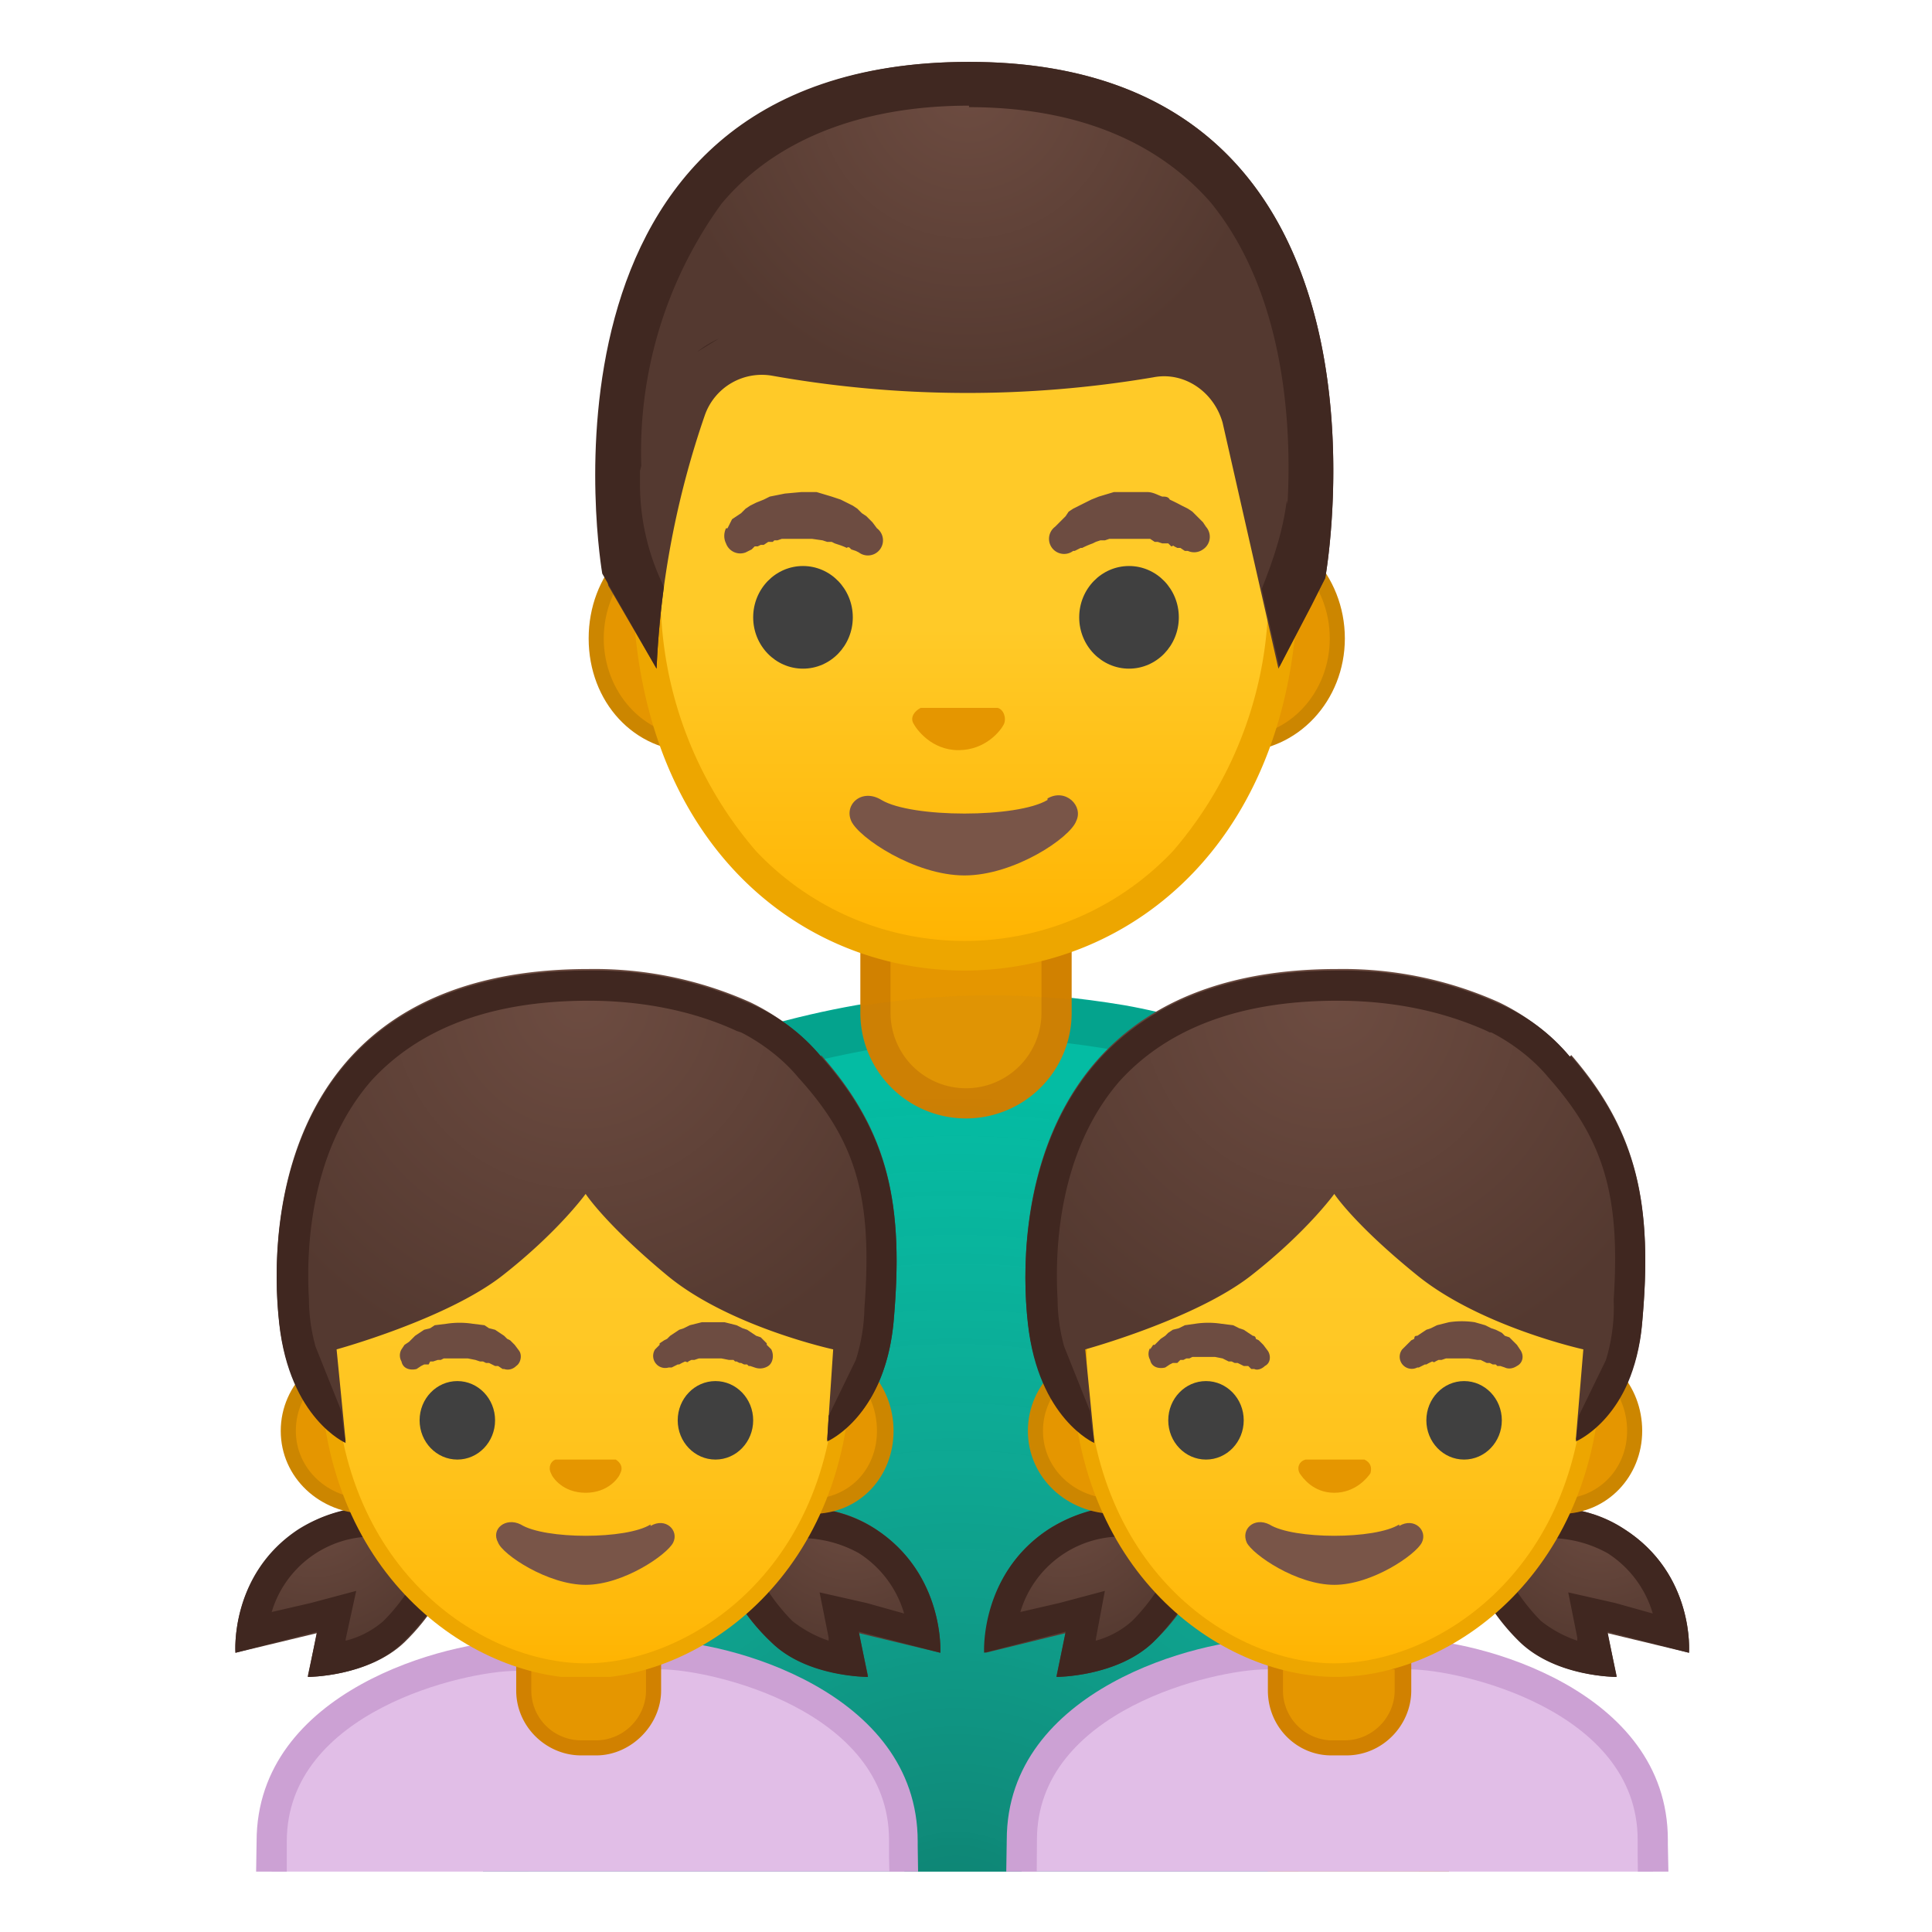 <svg viewBox="0 0 128 128" xmlns="http://www.w3.org/2000/svg" xmlns:xlink="http://www.w3.org/1999/xlink"><defs><path id="a" d="M4 4h120v120H4z"/></defs><clipPath id="b"><use xlink:href="#a"/></clipPath><g clip-path="url(#b)"><path d="M33.5 127V88.4c0-9.3 7.4-16.6 19.7-19.5a53 53 0 0 1 21-.8c9.8 1.7 20.3 8 20.3 20.3v38.7h-61z" fill="#00BFA5"/><path d="M65.6 68.8c2.8 0 5.6.3 8.4.8 5.6 1 10.3 3.1 13.6 6.2 3.6 3.4 5.4 7.6 5.4 12.6v37.1H35V88.4c0-12.7 14.2-17 18.6-18 4.1-1 8-1.6 12-1.6m0-3c-4.4 0-8.6.6-12.7 1.6C41.6 70.1 32 77 32 88.4v40.1h64V88.4c0-12.3-9.6-19.7-21.5-21.8-3-.5-6-.8-8.9-.8z" fill="#00A68F"/><path d="M64 73.1a6 6 0 0 1-6-6v-5.4h12v5.4a6 6 0 0 1-6 6z" fill="#E59600"/><path d="M69 62.7v4.4a5 5 0 0 1-10 0v-4.4h10m2-2H57v6.4a7 7 0 1 0 14 0v-6.4z" fill="#D18100"/><defs><path id="c" d="M33.9 4.1h60.2v60.2H33.9z"/></defs><clipPath id="d"><use xlink:href="#c"/></clipPath><g clip-path="url(#d)"><path d="M46 49.3c-3.7 0-6.6-3.1-6.6-7s3-7 6.6-7h36c3.6 0 6.6 3 6.6 7s-3 7-6.6 7H46z" fill="#E59600"/><path d="M82 35.7c3.4 0 6.1 3 6.1 6.6s-2.7 6.5-6 6.5H46c-3.4 0-6-3-6-6.5s2.6-6.6 6-6.6h36m0-1H46c-4 0-7 3.4-7 7.6s3 7.5 7 7.5h36c4 0 7.1-3.4 7.1-7.5 0-4.2-3.2-7.6-7-7.6z" fill="#CC8600"/><linearGradient id="e" x1="63.9" x2="63.9" y1="8.9" y2="63.4" gradientUnits="userSpaceOnUse"><stop stop-color="#FFCA28" offset=".6"/><stop stop-color="#FFB300" offset="1"/></linearGradient><path d="M64 63.3a20 20 0 0 1-14.6-6.2 27 27 0 0 1-6.6-19c0-8.1 2.3-15.6 6.6-21 3.9-5 9.2-8 14.5-8s10.7 3 14.6 8A34.3 34.3 0 0 1 85 38a27 27 0 0 1-6.6 19c-3.8 4-9 6.2-14.5 6.2z" fill="url(#e)"/><path d="M64 10.1c5 0 10 2.8 13.7 7.6 4 5.2 6.3 12.5 6.3 20.4a26 26 0 0 1-6.3 18.3 19 19 0 0 1-27.6 0 26 26 0 0 1-6.3-18.3c0-8 2.3-15.2 6.4-20.4 3.7-4.8 8.7-7.6 13.7-7.6m0-2c-11.4 0-22 12.3-22 30 0 17.5 10.9 26.2 22 26.2S86 55.6 86 38.1C86 20.3 75.4 8 64 8z" fill="#EDA600"/><path d="M48.2 35l.2-.4.1-.2.3-.2.3-.2.3-.3.3-.2.4-.2.5-.2.4-.2 1-.2 1.1-.1h1l1 .3.6.2.4.2.4.2.3.2.3.3.3.2.2.2.2.2.3.4a1 1 0 0 1-1.2 1.6l-.2-.1-.3-.1-.1-.1c-.1-.1-.2 0-.2 0a4 4 0 0 0-.5-.2l-.3-.1-.2-.1h-.3l-.3-.1-.7-.1h-2l-.3.1h-.2l-.1.1h-.3l-.3.2h-.2l-.2.1H50l-.2.2-.4.2a1 1 0 0 1-1.3-.6c-.2-.4-.1-.8 0-1zm30.3 1.5l-.3-.2H78l-.2-.1c-.1-.1-.1 0-.2 0l-.2-.2H77l-.3-.1h-.2l-.3-.2h-2.7l-.3.1H72.9l-.3.1-.2.1a6 6 0 0 0-.7.3h-.1l-.4.2h-.1a1 1 0 0 1-1.2-1.6l.3-.3.2-.2.2-.2.2-.3.3-.2.4-.2.4-.2.4-.2.5-.2 1-.3H76c.4 0 .7.2 1 .3.2 0 .4 0 .5.2a14.6 14.6 0 0 1 .8.4l.4.2.3.2.3.3.2.2.2.2.2.3a1 1 0 0 1-.2 1.5 1 1 0 0 1-1 .1z" fill="#6D4C41"/><g fill="#404040"><ellipse cx="53.2" cy="40.9" rx="3.3" ry="3.4"/><ellipse cx="74.8" cy="40.9" rx="3.3" ry="3.4"/></g><radialGradient id="f" cx="64.1" cy="5.8" r="20" gradientUnits="userSpaceOnUse"><stop stop-color="#6D4C41" offset="0"/><stop stop-color="#543930" offset="1"/></radialGradient><path d="M64.2 4.1C34 4.1 40.3 38.8 40.3 38.8l3.2 5.5a59.3 59.3 0 0 1 3.2-16.8 4 4 0 0 1 4.5-2.6 73.8 73.8 0 0 0 25.2.1c2-.4 4 .9 4.6 3l3.7 16.3 3.1-6S94 4.1 64.2 4.1z" fill="url(#f)"/><defs><path id="g" d="M64.2 4.1C34 4.1 39.9 38 39.9 38l3.6 6.3c0-1 .6-5.2.6-5.2a15.4 15.4 0 0 1-1.7-7.2v-.7l1.7-6.6 20-12.3 19.5 12.2 1.7 7.6v.6c-.2 2.2-.9 4.3-1.7 6.3l1.1 5.3L88 38S94 4.1 64.2 4.1z"/></defs><clipPath id="h"><use xlink:href="#g"/></clipPath><g clip-path="url(#h)"><path d="M64.2 7.1c7 0 12.4 2.2 16 6.3 4.9 6 5.4 14.7 5.1 20L84 27.3V27a7 7 0 0 0-8-5 72.2 72.2 0 0 1-25.5-.2 7 7 0 0 0-6.5 4.5c-.5 1.2-1 3-1.5 4.9a28 28 0 0 1 5.3-17.7C51.3 9.3 57 7 64.2 7m0-3C34 4.1 39.9 38 39.9 38l3.6 6.3a59.3 59.3 0 0 1 3.2-16.8 4 4 0 0 1 4.5-2.5 73.8 73.8 0 0 0 26 0 4 4 0 0 1 3.8 3l3.8 16.3 3-6S94 4.1 64.2 4.1z" fill="#402821"/></g><path d="M69.4 53c-2 1.2-9 1.2-11 0-1.3-.8-2.5.3-2 1.4.5 1.1 4.2 3.6 7.5 3.6s7-2.5 7.4-3.6c.5-1-.7-2.2-1.9-1.5z" fill="#795548"/><path d="M66.1 46.9H61c-.4.2-.7.6-.5 1s1.2 1.8 3 1.8 2.8-1.3 3-1.7 0-1-.4-1.1z" fill="#E59600"/></g><linearGradient id="i" x1="90" x2="90" y1="97.8" y2="127.8" gradientUnits="userSpaceOnUse"><stop stop-color="#FFB300" offset="0"/><stop stop-color="#FFCA28" offset=".4"/></linearGradient><path fill="url(#i)" d="M85 97.8h10v30H85z"/><path d="M94 98.8v28h-8v-28h8m2-2H84v32h12v-32z" fill="#EDA600"/></g><path clip-path="url(#b)" fill="none" d="M0 0h128v128H0z"/><g clip-path="url(#b)" opacity=".4"><radialGradient id="j" cx="63.3" cy="128.7" r="62.4" gradientUnits="userSpaceOnUse"><stop stop-color="#212121" offset="0"/><stop stop-color="#616161" stop-opacity=".1" offset=".9"/></radialGradient><path d="M32 128.5h64v-40c0-12.3-9.6-19.7-21.5-21.8a53 53 0 0 0-21.6.8C41.6 70.1 32 77 32 88.4v40.1z" fill="url(#j)"/></g><g clip-path="url(#b)"><path d="M18 138.1V122c0-9.4 12.7-12.3 16.2-12.3h9.6c3.5 0 16 3 16 12.3v.3l.1.8c.2 10 .1 13.7 0 15.1H18z" fill="#E1BEE7"/><path d="M43.8 110.6c3.3 0 15.1 2.7 15.1 11.3v1.1c.2 8.3.2 12.2.1 14.1H19V122c0-8.6 11.8-11.3 15.2-11.3h9.5m0-2h-9.5C29.7 108.7 17 112 17 122c0 0-.3 17.2 0 17.2h43.8c.3 0 0-16.5 0-16.9v-.3c0-10-12.7-13.3-17.1-13.3z" fill="#CCA1D4"/><path d="M38.5 115.8c-2 0-3.8-1.7-3.8-3.8v-1.9h8.5v2c0 2-1.7 3.7-3.7 3.7h-1z" fill="#E59600"/><path d="M42.8 110.6v1.4c0 1.8-1.5 3.3-3.3 3.3h-1a3.3 3.3 0 0 1-3.3-3.3v-1.4h7.6m1-1h-9.6v2.4c0 2.4 2 4.3 4.3 4.3h1c2.3 0 4.3-2 4.3-4.3v-2.4z" fill="#D18100"/><defs><path id="k" d="M15.4 64.2h46.9v46.9H15.4z"/></defs><clipPath id="l"><use xlink:href="#k"/></clipPath><g clip-path="url(#l)"><radialGradient id="m" cx="20.8" cy="99.4" r="11.3" gradientUnits="userSpaceOnUse"><stop stop-color="#6D4C41" offset="0"/><stop stop-color="#543930" offset=".9"/></radialGradient><path d="M20.4 111l.6-2.8-5.4 1.3s-.4-5.2 4.3-8.2c5-3.3 11 .2 11 .2s-.7 4-4.1 7.3c-2.4 2.3-6.4 2.3-6.4 2.3z" fill="url(#m)"/></g><g clip-path="url(#l)"><path d="M24.8 101.9c1.4 0 2.7.4 3.6.7-.4 1.2-1.3 3.1-3 4.8a6 6 0 0 1-2.5 1.3v-.1l.7-3.2-3 .8-2.6.6a7 7 0 0 1 6.8-5m0-2a10 10 0 0 0-5 1.5c-4.6 3-4.2 8.2-4.2 8.2l5.4-1.4-.6 3s4 0 6.3-2.3c3.5-3.4 4.1-7.3 4.1-7.3s-2.7-1.6-6-1.6z" fill="#402720"/></g><g clip-path="url(#l)"><radialGradient id="n" cx="56.4" cy="99.6" r="11.3" gradientUnits="userSpaceOnUse"><stop stop-color="#6D4C41" offset="0"/><stop stop-color="#543930" offset=".9"/></radialGradient><path d="M57.5 111l-.6-2.8 5.4 1.3s.3-5.2-4.3-8.2c-5-3.3-11 .2-11 .2s.6 4 4.1 7.3c2.4 2.3 6.4 2.3 6.4 2.3z" fill="url(#n)"/></g><g clip-path="url(#l)"><path d="M53.1 101.9a8 8 0 0 1 3.8 1 7.1 7.1 0 0 1 3 4l-2.5-.7-3.1-.7.6 3v.2a8 8 0 0 1-2.4-1.3 12.8 12.8 0 0 1-3-4.8c.9-.3 2.2-.7 3.6-.7m0-2c-3.3 0-6 1.6-6 1.6s.5 4 4 7.3c2.3 2.3 6.3 2.3 6.4 2.3l-.6-3 5.4 1.4s.3-5.2-4.3-8.2a8.8 8.8 0 0 0-4.9-1.4z" fill="#402720"/></g><g clip-path="url(#l)"><path d="M24.3 99.8c-3 0-5.3-2.2-5.3-5s2.4-5 5.3-5h29.4c2.8 0 5 2.1 5 5s-2.2 5-5 5H24.4z" fill="#E59600"/><path d="M53.8 90.2c2.5 0 4.3 2 4.3 4.6s-1.9 4.5-4.4 4.5H24.4c-2.7 0-4.8-2-4.8-4.5 0-2.6 2.1-4.6 4.8-4.6h29.4m0-1H24.4c-3.2 0-5.8 2.5-5.8 5.6s2.6 5.5 5.8 5.5h29.4c3.2 0 5.4-2.5 5.4-5.5s-2.2-5.6-5.4-5.6z" fill="#CC8600"/></g><g clip-path="url(#l)"><linearGradient id="o" x1="38.8" x2="38.8" y1="110.6" y2="78.9" gradientUnits="userSpaceOnUse"><stop stop-color="#FFB300" offset="0"/><stop stop-color="#FFB809" offset=".1"/><stop stop-color="#FFC21A" offset=".4"/><stop stop-color="#FFC825" offset=".7"/><stop stop-color="#FFCA28" offset="1"/></linearGradient><path d="M38.8 110.6c-7.1 0-17-6.3-17-20.4 0-13.2 7.4-23.4 17-23.4s17 10.3 17 23.4c0 14-10 20.4-17 20.4z" fill="url(#o)"/><path d="M38.8 67.3c8.1 0 16.6 8.5 16.6 22.9 0 13.7-9.7 20-16.6 20s-16.6-6.3-16.6-20c0-14.4 8.4-23 16.6-23m0-1c-9.3 0-17.6 9.9-17.6 24 0 14 9.9 21 17.6 21s17.6-7 17.6-21c0-14.1-8.3-24-17.6-24z" fill="#EDA600"/></g><path d="M53.8 42.2c1.6-2.5.8-5.6.8-5.6s-1.2 2.8-4.7 2.2h-.7c-2.6-1.3-6-2.2-10.3-2.2-19 0-20.5 16.2-19.8 23.3.3 2.4.6 3 .6 3l3.4 2.9-.3-1.8-1.7-1.5-.3-2.4L39 49.8l18 12.8-2.2 1.5-.2 1.8L58 63l.2-3.2c.4-8.1-.2-12.6-4.5-17.7z" clip-path="url(#l)" fill="none"/><path d="M40.8 96.7h-4c-.3.1-.5.5-.3.9.1.3.8 1.3 2.3 1.3s2.2-1 2.3-1.3c.2-.4 0-.7-.3-.9z" clip-path="url(#l)" fill="#E59600"/><g clip-path="url(#l)" fill="#6D4C41"><path d="M26.6 89.4l.2-.3.3-.2.2-.2.2-.2.3-.2.3-.2.4-.1.3-.2.8-.1a5.7 5.7 0 0 1 1.7 0l.8.1.3.2.4.1.3.2.3.2.2.2.2.1.2.2.1.1.3.4c.2.3.1.8-.2 1-.2.2-.5.3-.8.2h-.1l-.3-.2h-.2l-.4-.2h-.2l-.2-.1h-.2l-.3-.1-.5-.1h-1.6l-.2.1H29l-.3.1h-.2l-.1.2H28.1l-.2.1-.3.2c-.4.1-.9 0-1-.5a.8.8 0 0 1 0-.8zM50 90.6l-.3-.1h-.1l-.1-.1h-.2l-.2-.1H49l-.2-.1h-.1l-.1-.1h-.3l-.5-.1h-1.5l-.3.1h-.2l-.2.1c0 .1-.2 0-.2 0a3 3 0 0 0-.4.2h-.1l-.2.1-.2.1h-.2a.8.8 0 0 1-.9-1.2l.3-.3V89l.3-.2.2-.1.2-.2.3-.2.3-.2.3-.1.4-.2.8-.2H48l.8.2.4.2.3.1.3.2.3.2.3.1.2.2.2.2v.1l.3.3c.2.4.1.9-.2 1.1a1 1 0 0 1-.9.1z"/></g><g clip-path="url(#l)" fill="#404040"><ellipse cx="30.3" cy="94.1" rx="2.5" ry="2.6"/><ellipse cx="47.4" cy="94.1" rx="2.5" ry="2.6"/></g><path d="M43.1 101c-1.6 1-7 1-8.6 0-1-.5-2 .3-1.5 1.2.3.8 3.3 2.8 5.8 2.8s5.4-2 5.8-2.8c.4-.8-.5-1.7-1.5-1.1z" clip-path="url(#l)" fill="#795548"/><g clip-path="url(#l)"><radialGradient id="p" cx="48.4" cy="33.6" r="24" gradientTransform="translate(-12 -1.4) scale(1.043)" gradientUnits="userSpaceOnUse"><stop stop-color="#6D4C41" offset="0"/><stop stop-color="#543930" offset=".9"/></radialGradient><path d="M54.4 37.2a14.4 14.4 0 0 0-4.7-3.5A25.3 25.3 0 0 0 39 31.5c-20 0-21.3 16.3-20.5 23.4.7 6.3 4 7.8 4 7.8s-.6-5.5.4-9.4c.8-3.2 2.8-5.5 2.8-5.5s3.6 3 10.3 5.1c3.2 1 7.3.5 7.3.5L41 49.3s3.8 2.8 6.1 3.3c3 .7 5.3.4 5.3.4l-1.1-4.3s1.9 1.2 3.3 4.7.6 9.3.6 9.3 3.4-1.5 4-7.8c.7-7.9-.3-12.6-4.8-17.7z" fill="url(#p)"/><defs><path id="q" d="M54.4 37.2a12.3 12.3 0 0 0-4.7-3.5A25.3 25.3 0 0 0 39 31.5c-20 0-21.3 16.3-20.5 23.4.7 6.3 4 7.8 4 7.8v-1.5s-1.2-1.3-1.6-2.1 0-12 0-12l18-4.8 17.9 4.8s.7 11.2 0 12.1-1.5 1.3-1.5 1.3l-.1 2.2s3.4-1.5 4-7.8c.7-7.9-.3-12.6-4.8-17.7z"/></defs><clipPath id="r"><use xlink:href="#q"/></clipPath><g clip-path="url(#r)"><path d="M39 34.5c3.5 0 6.7.6 9.4 1.9l.5.2c.6.3 2.1 1.2 3.3 2.5 2.9 3.3 4 6.3 4.2 11a11.9 11.9 0 0 0-3.5-4L46.4 42l2 7.5v.4l-.6-.1c-1.2-.3-3.7-1.8-5-2.8l-11.3-8.3L38 50.3a27.7 27.7 0 0 1-10.5-4.8l-2.3-2-2 2.3c0 .2-1 1.2-1.8 2.8.4-3 1.4-6.4 3.9-9.2 3-3.2 7.5-5 13.6-5m0-3c-20 0-21.3 16.4-20.5 23.5.7 6.3 4 7.8 4 7.8s-.6-5.5.4-9.4c.8-3.2 2.8-5.5 2.8-5.5s3.6 3 10.3 5.1c1.6.5 3.4.6 4.8.6l2.5-.1-2.3-4.1s3.8 2.8 6.1 3.3c1.7.4 3 .5 4 .5h1.3l-1.1-4.4s1.9 1.2 3.3 4.7.6 9.3.6 9.3 3.4-1.5 4-7.8c.7-7.9-.3-12.6-4.8-17.8-2-2.2-4.5-3.4-4.7-3.4A25.5 25.5 0 0 0 39 31.5z" fill="#402720"/></g></g><path clip-path="url(#l)" fill="none" d="M47 85H25"/><g clip-path="url(#l)"><radialGradient id="s" cx="48.4" cy="66.3" r="24" gradientTransform="translate(-12 -2.9) scale(1.043)" gradientUnits="userSpaceOnUse"><stop stop-color="#6D4C41" offset="0"/><stop stop-color="#543930" offset="1"/></radialGradient><path d="M54.4 70a14.4 14.4 0 0 0-4.7-3.6A25.3 25.3 0 0 0 39 64.2c-20 0-21.3 16.3-20.5 23.4.7 6.3 4.4 7.9 4.4 7.9l-.6-6.1s7.3-2 11-4.9 5.5-5.4 5.5-5.4 1.3 2 5.4 5.4 11 4.9 11 4.9l-.4 6s3.8-1.5 4.4-7.8c.7-7.8-.3-12.6-4.8-17.7z" fill="url(#s)"/><defs><path id="t" d="M54.4 70a12.3 12.3 0 0 0-4.7-3.5A25.3 25.3 0 0 0 39 64.3c-20 0-21.3 16.3-20.5 23.4.7 6.3 4.4 7.9 4.4 7.9v-1.4l-2-5a12 12 0 0 1 0-6.4l.7-2.9 17.2-10.3L56 79.9l.8 3.2a12 12 0 0 1-.1 7l-1.8 3.7-.1 1.8s3.8-1.6 4.4-7.9c.7-7.9-.3-12.6-4.8-17.7z"/></defs><clipPath id="u"><use xlink:href="#t"/></clipPath><g clip-path="url(#u)"><path d="M39 66.3c3.6 0 7 .7 9.8 2l.3.1c.6.3 2.4 1.3 3.8 3 4 4.4 5 8.3 4.3 16.1l-.2 1.2a11 11 0 0 0-.5-3.2 12.6 12.6 0 0 0-4.1-5.7L48 77l1.3 5 .5 1.9-2.2-.4c-1.4-.3-4-2-5.4-3L34.7 75l4.6 8.1.6 1.2c-1.3 0-2.4-.2-3.4-.5a28.4 28.4 0 0 1-9.5-4.7l-1.5-1.4-1.3 1.6a15.8 15.8 0 0 0-3.6 8.6v-.4c-.3-2.3-.8-10.4 4-15.9 3.2-3.5 8-5.3 14.4-5.3m0-2c-20 0-21.3 16.3-20.5 23.4.7 6.3 4.4 7.9 4.4 7.9s-1-5.5 0-9.5c.8-3.2 2.8-5.5 2.8-5.5s3.6 3.1 10.3 5.1c1.6.5 3.4.6 4.8.6h2.5L41 82s3.8 2.8 6.1 3.3c1.7.4 3 .5 4 .5h1.3l-1.1-4.4s1.9 1.3 3.3 4.7c.8 1.8.3 7.6.3 7.6l-.1 1.8s3.8-1.6 4.4-7.9c.7-7.9-.3-12.6-4.8-17.7-2-2.2-4.5-3.5-4.7-3.5A25.4 25.4 0 0 0 39 64.3z" fill="#402720"/></g></g></g><g clip-path="url(#b)"><path d="M67.6 138.1l.1-16.2c0-9.4 12.6-12.3 16.2-12.3h9.5c3.5 0 16.1 3 16.1 12.3v1.1c.2 10 .2 13.7.1 15.1h-42z" fill="#E1BEE7"/><path d="M93.4 110.6c3.3 0 15.1 2.7 15.1 11.3v1.1l.2 14.1H68.6l.1-15.2c0-8.6 11.8-11.3 15.2-11.3h9.5m0-2h-9.5c-4.4 0-17.2 3.3-17.2 13.3 0 0-.3 17.2 0 17.2h43.8c.4 0 0-16.5 0-16.9v-.3c0-10-12.7-13.3-17.1-13.3z" fill="#CCA1D4"/><path d="M88.1 115.8c-2 0-3.7-1.7-3.7-3.8v-1.9h8.5v2c0 2-1.7 3.7-3.8 3.7h-1z" fill="#E59600"/><path d="M92.4 110.6v1.4c0 1.8-1.5 3.3-3.3 3.3h-1A3.3 3.3 0 0 1 85 112v-1.4h7.5m1-1H84v2.4c0 2.4 1.9 4.3 4.2 4.3h1c2.4 0 4.3-2 4.3-4.3v-2.4z" fill="#D18100"/><defs><path id="v" d="M65 64.2h46.9v46.9H65z"/></defs><clipPath id="w"><use xlink:href="#v"/></clipPath><g clip-path="url(#w)"><radialGradient id="x" cx="70.5" cy="99.4" r="11.3" gradientUnits="userSpaceOnUse"><stop stop-color="#6D4C41" offset="0"/><stop stop-color="#543930" offset=".9"/></radialGradient><path d="M70 111l.6-2.8-5.3 1.3s-.4-5.2 4.2-8.2c5.1-3.3 11 .2 11 .2s-.6 4-4.1 7.3c-2.4 2.3-6.4 2.3-6.4 2.3z" fill="url(#x)"/></g><g clip-path="url(#w)"><path d="M74.4 101.9c1.4 0 2.7.4 3.7.7-.5 1.2-1.4 3.1-3.1 4.8a6 6 0 0 1-2.4 1.3v-.1l.6-3.2-3 .8-2.6.6a7 7 0 0 1 6.8-5m0-2c-1.6 0-3.3.5-4.9 1.5-4.6 3-4.3 8.2-4.3 8.2l5.4-1.4-.6 3s4 0 6.4-2.3c3.4-3.4 4-7.3 4-7.3s-2.7-1.6-6-1.6z" fill="#402720"/></g><g clip-path="url(#w)"><radialGradient id="y" cx="106" cy="99.6" r="11.3" gradientUnits="userSpaceOnUse"><stop stop-color="#6D4C41" offset="0"/><stop stop-color="#543930" offset=".9"/></radialGradient><path d="M107.1 111l-.6-2.8 5.4 1.3s.4-5.2-4.3-8.2c-5-3.3-11 .2-11 .2s.7 4 4.2 7.3c2.3 2.3 6.3 2.3 6.3 2.3z" fill="url(#y)"/></g><g clip-path="url(#w)"><path d="M102.7 101.9a8 8 0 0 1 3.8 1 7.1 7.1 0 0 1 3 4l-2.5-.7-3.1-.7.6 3v.2a8 8 0 0 1-2.4-1.3 12.8 12.8 0 0 1-3-4.8c.9-.3 2.2-.7 3.6-.7m0-2c-3.3 0-6 1.6-6 1.6s.6 4 4 7.3c2.4 2.3 6.3 2.3 6.4 2.3l-.6-3 5.4 1.4s.4-5.2-4.3-8.2a8.7 8.7 0 0 0-4.9-1.4z" fill="#402720"/></g><g clip-path="url(#w)"><path d="M73.9 99.8c-3 0-5.3-2.2-5.3-5s2.4-5 5.3-5h29.5c2.8 0 4.9 2.1 4.9 5s-2.1 5-5 5H74z" fill="#E59600"/><path d="M103.4 90.2c2.5 0 4.4 2 4.4 4.6s-2 4.5-4.4 4.5H73.9c-2.7 0-4.8-2-4.8-4.5 0-2.6 2.2-4.6 4.8-4.6h29.5m0-1H73.9c-3.2 0-5.8 2.5-5.8 5.6s2.6 5.5 5.8 5.5h29.5c3.1 0 5.4-2.5 5.4-5.5s-2.2-5.6-5.4-5.6z" fill="#CC8600"/></g><g clip-path="url(#w)"><linearGradient id="z" x1="88.4" x2="88.4" y1="110.6" y2="78.9" gradientUnits="userSpaceOnUse"><stop stop-color="#FFB300" offset="0"/><stop stop-color="#FFB809" offset=".1"/><stop stop-color="#FFC21A" offset=".4"/><stop stop-color="#FFC825" offset=".7"/><stop stop-color="#FFCA28" offset="1"/></linearGradient><path d="M88.4 110.6c-7 0-17-6.3-17-20.4 0-13.2 7.4-23.4 17-23.4s17 10.3 17 23.4c0 14-9.9 20.4-17 20.4z" fill="url(#z)"/><path d="M88.4 67.3c8.2 0 16.6 8.5 16.6 22.9 0 13.7-9.7 20-16.6 20S72 103.8 72 90.1c0-14.4 8.4-23 16.5-23m0-1c-9.3 0-17.5 9.9-17.5 24 0 14 9.8 21 17.5 21s17.6-7 17.6-21c0-14.1-8.2-24-17.6-24z" fill="#EDA600"/></g><path d="M103.4 42.2c1.6-2.5.8-5.6.8-5.6s-1.2 2.8-4.7 2.2h-.7a22.4 22.4 0 0 0-10.2-2.2c-19 0-20.6 16.2-19.8 23.3.2 2.4.5 3 .5 3l3.4 2.9-.3-1.8-1.7-1.5-.3-2.4 18.2-10.3 18 12.8-2.2 1.5-.2 1.8 3.5-2.8.3-3.2c.3-8.1-.3-12.6-4.6-17.7z" clip-path="url(#w)" fill="none"/><path d="M90.4 96.7h-3.9c-.4.1-.6.5-.4.9.2.3.9 1.3 2.3 1.3s2.2-1 2.4-1.3c.1-.4 0-.7-.4-.9z" clip-path="url(#w)" fill="#E59600"/><g clip-path="url(#w)" fill="#6D4C41"><path d="M76.2 89.4l.2-.3h.1l.2-.2.2-.2.3-.2.2-.2.3-.2.4-.1.4-.2.7-.1a5.7 5.7 0 0 1 1.7 0l.8.1.4.2.3.1.3.2.3.2s.2 0 .2.2l.2.1.2.2.1.1.3.4c.2.3.2.8-.2 1-.2.2-.5.3-.7.2h-.2l-.2-.2h-.3l-.4-.2h-.2l-.2-.1h-.2L81 90l-.5-.1H79l-.2.1h-.2l-.2.1h-.2l-.2.2H77.7l-.2.1-.3.2c-.4.1-.9 0-1-.5a.8.8 0 0 1 0-.8zm23.5 1.2l-.3-.1h-.2l-.1-.1h-.2l-.2-.1h-.2l-.2-.1-.2-.1h-.2l-.6-.1h-1.5l-.3.1h-.2l-.2.1c-.1.1-.2 0-.2 0a3 3 0 0 0-.4.2h-.1l-.2.1-.2.1h-.1a.8.8 0 0 1-1-1.2l.3-.3.1-.1.2-.2.2-.1c0-.2.1-.2.2-.2l.3-.2.3-.2.3-.1.4-.2.8-.2a5.7 5.7 0 0 1 1.7 0l.7.2.4.2.3.1.4.2.2.2.3.1.2.2.2.2.1.1.2.3c.3.4.2.9-.2 1.1-.3.2-.6.2-.8.1z"/></g><g clip-path="url(#w)" fill="#404040"><ellipse cx="79.9" cy="94.1" rx="2.5" ry="2.6"/><ellipse cx="97" cy="94.1" rx="2.5" ry="2.6"/></g><path d="M92.7 101c-1.6 1-7 1-8.6 0-1-.5-1.9.3-1.5 1.2.4.8 3.3 2.8 5.8 2.8s5.4-2 5.8-2.8c.4-.8-.5-1.7-1.5-1.1z" clip-path="url(#w)" fill="#795548"/><g clip-path="url(#w)"><radialGradient id="A" cx="96" cy="33.6" r="24" gradientTransform="translate(-12 -1.4) scale(1.043)" gradientUnits="userSpaceOnUse"><stop stop-color="#6D4C41" offset="0"/><stop stop-color="#543930" offset=".9"/></radialGradient><path d="M104 37.2a14.4 14.4 0 0 0-4.7-3.5 25.3 25.3 0 0 0-10.7-2.2c-19.9 0-21.3 16.3-20.5 23.4.7 6.3 4 7.8 4 7.8s-.6-5.5.4-9.4c.8-3.2 2.8-5.5 2.8-5.5s3.6 3 10.3 5.1c3.2 1 7.3.5 7.3.5l-2.3-4.1s3.8 2.8 6.2 3.3c3 .7 5.2.4 5.2.4l-1.1-4.3s2 1.2 3.3 4.7.6 9.3.6 9.3 3.5-1.5 4-7.8c.7-7.9-.3-12.6-4.7-17.7z" fill="url(#A)"/><defs><path id="B" d="M104 37.2a12.3 12.3 0 0 0-4.7-3.5 25.3 25.3 0 0 0-10.7-2.2c-19.9 0-21.3 16.3-20.5 23.4.7 6.3 4 7.8 4 7.8v-1.5S71 60 70.5 59.1s0-12 0-12l18-4.8 17.9 4.8s.7 11.2 0 12.1-1.4 1.3-1.4 1.3l-.2 2.2s3.5-1.5 4-7.8c.7-7.9-.3-12.6-4.7-17.7z"/></defs><clipPath id="C"><use xlink:href="#B"/></clipPath><g clip-path="url(#C)"><path d="M88.6 34.5c3.5 0 6.7.6 9.5 1.9l.4.2c.6.3 2.1 1.2 3.3 2.5 2.9 3.3 4.1 6.3 4.2 11a11.9 11.9 0 0 0-3.5-4L96 42l2 7.5v.4l-.6-.1c-1.2-.3-3.7-1.8-5-2.8L81 38.6l6.6 11.7a27.7 27.7 0 0 1-10.5-4.8l-2.2-2-2 2.3c-.1.2-1 1.2-1.8 2.8.3-3 1.4-6.4 3.8-9.2 3-3.2 7.5-5 13.6-5m0-3C68.7 31.5 67.3 47.9 68 55c.7 6.3 4 7.8 4 7.8s-.6-5.5.4-9.4c.9-3.2 2.8-5.5 2.8-5.5s3.6 3 10.3 5.1c1.6.5 3.4.6 4.9.6l2.4-.1-2.3-4.1s3.8 2.8 6.2 3.3c1.6.4 3 .5 4 .5h1.2l-1.1-4.4s2 1.2 3.4 4.7.5 9.3.5 9.3 3.5-1.5 4-7.8c.7-7.9-.2-12.6-4.7-17.8-2-2.2-4.6-3.4-4.8-3.4a25.5 25.5 0 0 0-10.7-2.2z" fill="#402720"/></g></g><path clip-path="url(#w)" fill="none" d="M97 85H75"/><g clip-path="url(#w)"><radialGradient id="D" cx="96" cy="66.3" r="24" gradientTransform="translate(-12 -2.9) scale(1.043)" gradientUnits="userSpaceOnUse"><stop stop-color="#6D4C41" offset="0"/><stop stop-color="#543930" offset="1"/></radialGradient><path d="M104 70a14.4 14.4 0 0 0-4.7-3.6 25.3 25.3 0 0 0-10.7-2.2c-19.9 0-21.3 16.3-20.5 23.4.7 6.3 4.4 7.9 4.4 7.9l-.6-6.1s7.3-2 11-4.9 5.5-5.4 5.5-5.4 1.3 2 5.5 5.4 11 4.9 11 4.9l-.5 6s3.8-1.5 4.4-7.8c.7-7.8-.3-12.6-4.7-17.7z" fill="url(#D)"/><defs><path id="E" d="M104 70a12.3 12.3 0 0 0-4.7-3.5 25.3 25.3 0 0 0-10.7-2.2c-19.9 0-21.3 16.3-20.5 23.4.7 6.3 4.4 7.9 4.4 7.9v-1.4l-2-5a12 12 0 0 1 0-6.4l.7-2.9 17.3-10.3 17.1 10.3.8 3.2a12 12 0 0 1 0 7l-1.8 3.7-.2 1.8s3.8-1.6 4.4-7.9c.7-7.9-.3-12.6-4.7-17.7z"/></defs><clipPath id="F"><use xlink:href="#E"/></clipPath><g clip-path="url(#F)"><path d="M88.6 66.3c3.7 0 7 .7 9.9 2l.2.1h.1c.6.3 2.4 1.3 3.8 3 3.9 4.4 4.9 8.3 4.2 16.1l-.1 1.2a11 11 0 0 0-.6-3.2 12.6 12.6 0 0 0-4.1-5.7L97.7 77l1.3 5 .4 1.9-2.2-.4c-1.4-.3-4-2-5.4-3L84.3 75l4.6 8.1.7 1.2a11 11 0 0 1-3.4-.5 28.4 28.4 0 0 1-9.6-4.7l-1.5-1.4-1.3 1.6c0 .1-2.3 2.7-3.2 6.3l-.4 2.3v-.4c-.3-2.3-.8-10.4 4-15.9 3.2-3.5 8-5.3 14.4-5.3m0-2c-19.9 0-21.3 16.3-20.5 23.4.7 6.3 4.4 7.9 4.4 7.9s-1-5.5 0-9.5c.9-3.2 2.8-5.5 2.8-5.5s3.6 3.1 10.3 5.1c1.6.5 3.4.6 4.9.6h2.4L90.6 82s3.8 2.8 6.2 3.3c1.6.4 3 .5 4 .5h1.2l-1.1-4.4s2 1.3 3.4 4.7c.7 1.8.3 7.6.3 7.6l-.2 1.8s3.9-1.6 4.4-7.9c.7-7.9-.2-12.6-4.7-17.7-2-2.2-4.6-3.5-4.8-3.5a25.4 25.4 0 0 0-10.7-2.2z" fill="#402720"/></g></g></g></svg>